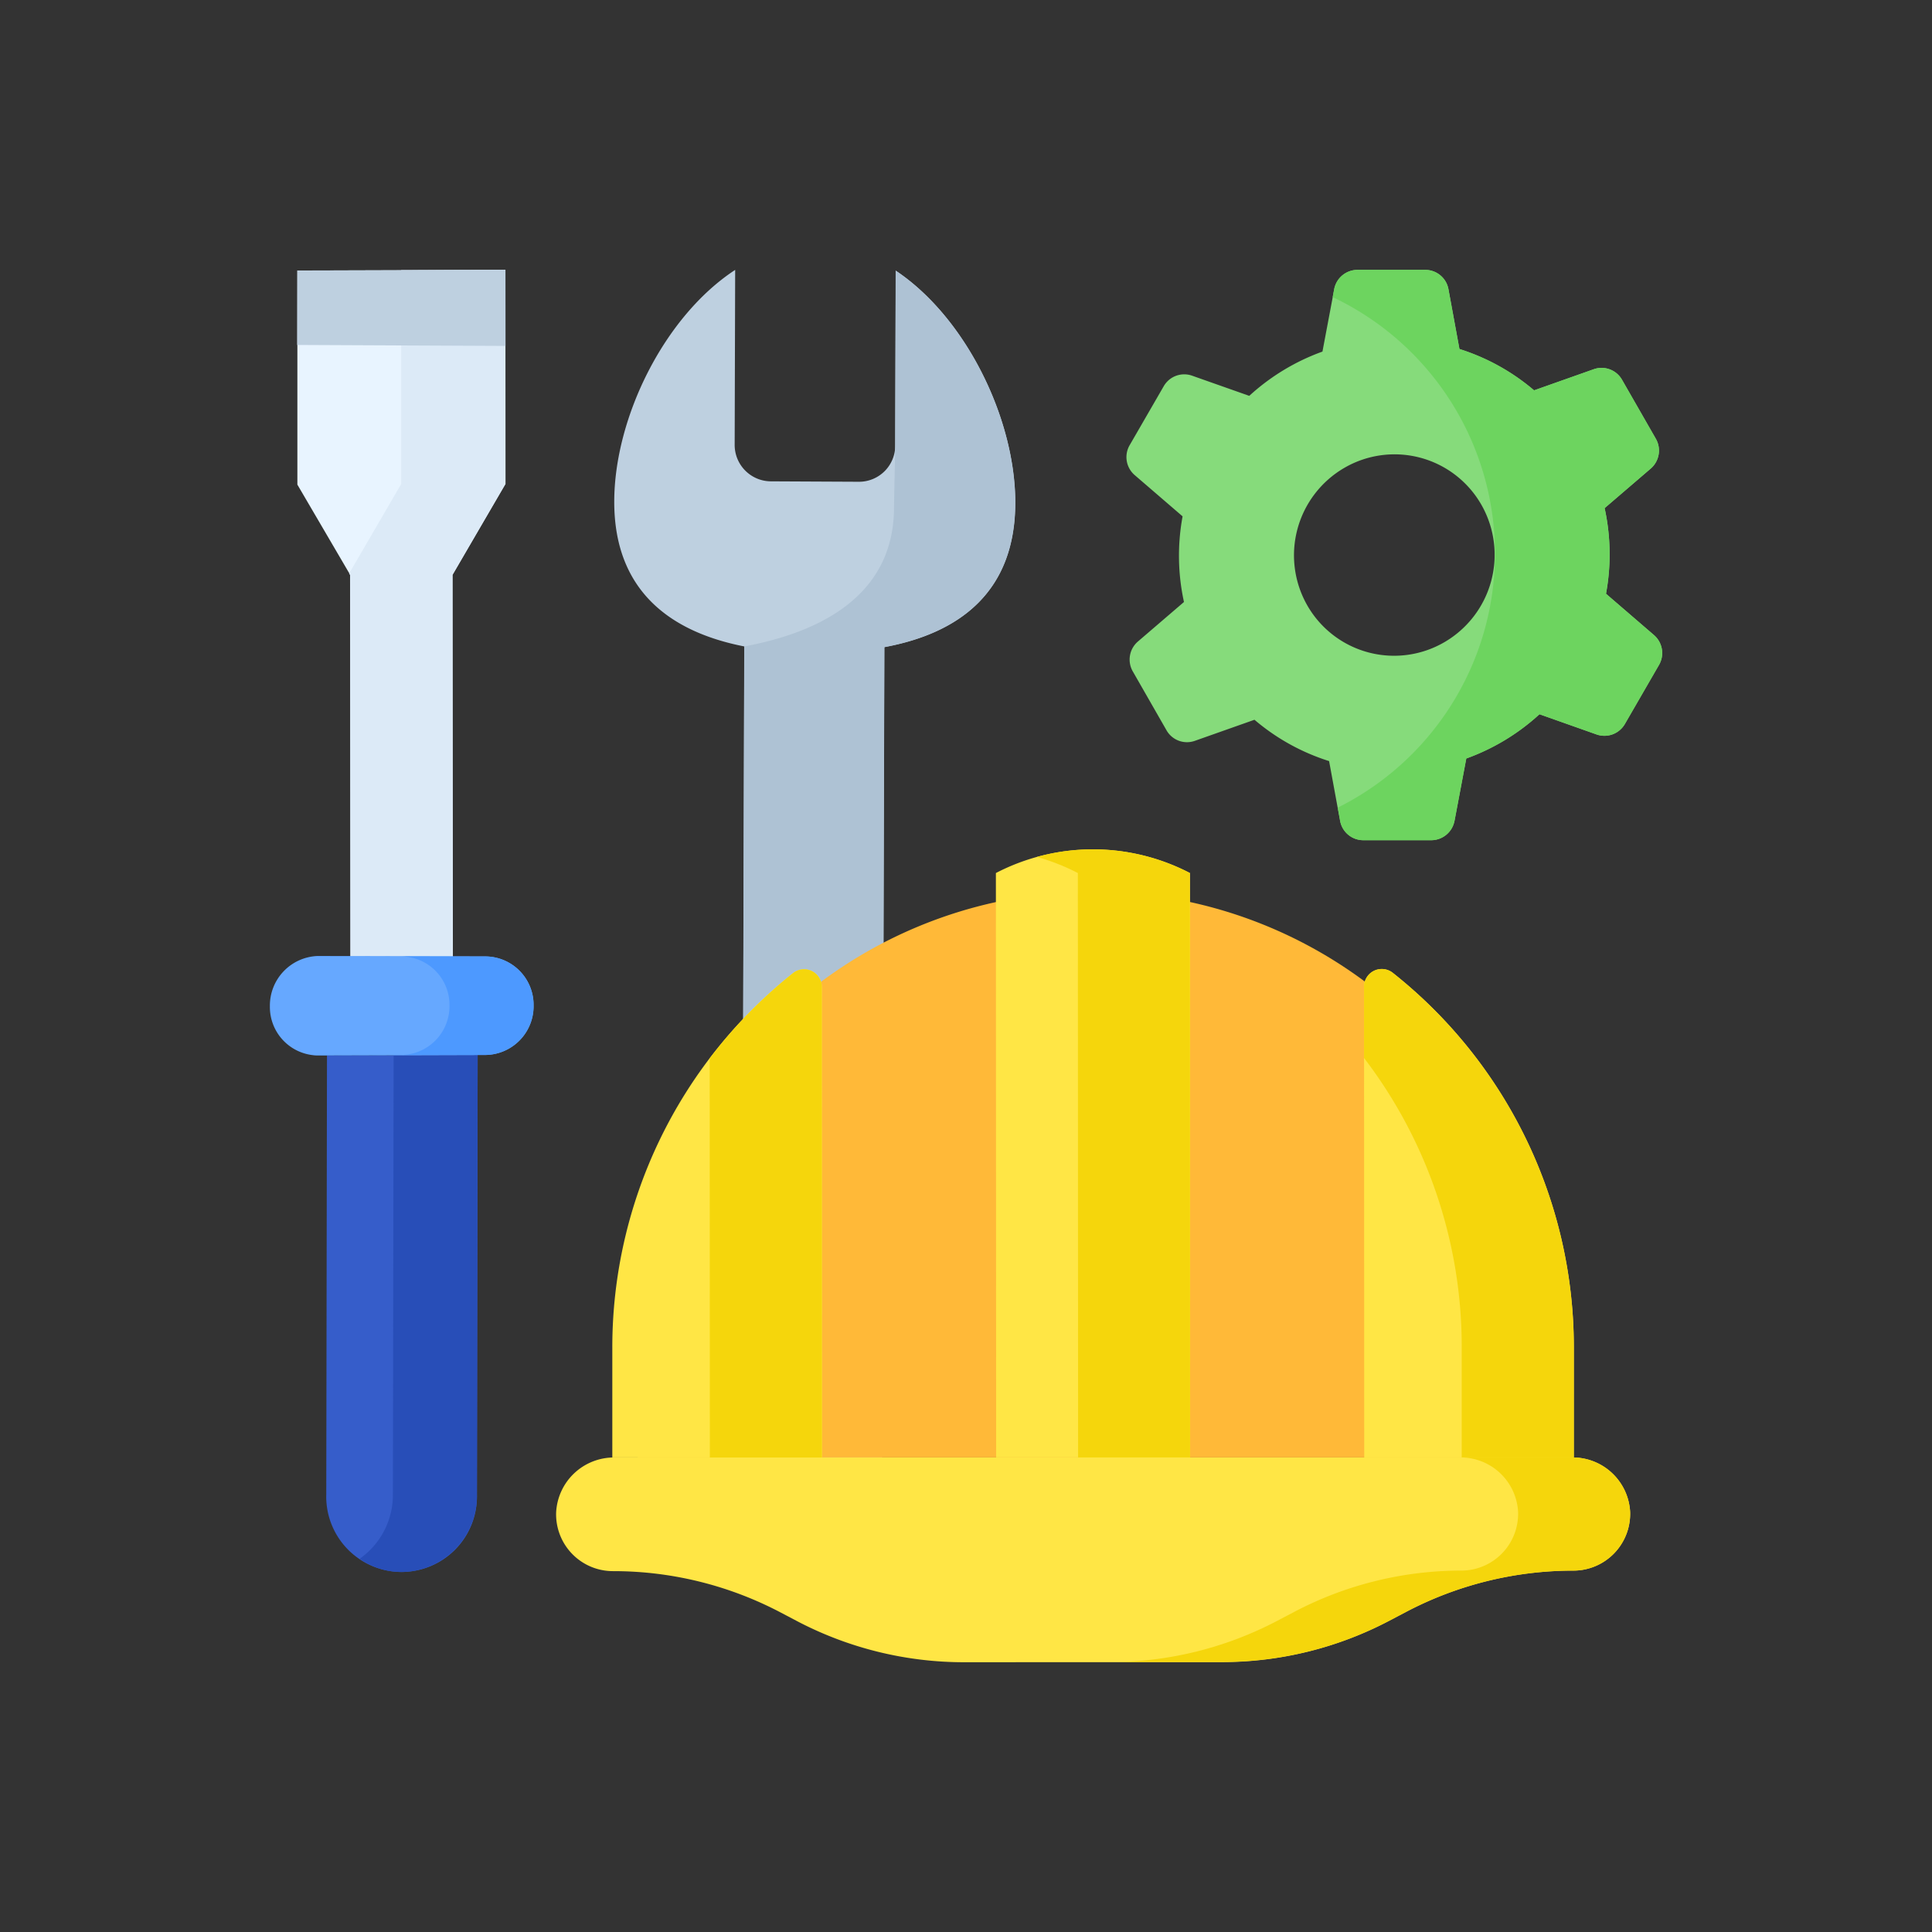 <svg xmlns="http://www.w3.org/2000/svg" xmlns:xlink="http://www.w3.org/1999/xlink" width="102" height="102" viewBox="0 0 102 102">
  <rect x="0" y="0" width="102" height="102" fill="#333333" stroke="none"/>
  <defs>
    <clipPath id="clip-path">
      <rect id="Rectangle_11387" data-name="Rectangle 11387" width="102" height="102" fill="#fff" stroke="#707070" stroke-width="1"/>
    </clipPath>
  </defs>
  <g id="Mask_Group_29491" data-name="Mask Group 29491" clip-path="url(#clip-path)">
    <g id="constructions" transform="translate(14.249 14.249)">
      <g id="Group_29932" data-name="Group 29932" transform="translate(0 0)">
        <g id="Group_29931" data-name="Group 29931">
          <g id="Group_29920" data-name="Group 29920" transform="translate(45.226 0)">
            <path id="Path_20017" data-name="Path 20017" d="M323.121,29.089l.621-3.292a11.472,11.472,0,0,0,3.864-2.337l3.011,1.066a1.248,1.248,0,0,0,1.5-.555l1.8-3.115a1.253,1.253,0,0,0-.265-1.576l-2.531-2.18a11.415,11.415,0,0,0-.073-4.521l2.431-2.086a1.256,1.256,0,0,0,.273-1.576L331.965,5.8a1.242,1.242,0,0,0-1.493-.554L327.323,6.36a11.307,11.307,0,0,0-3.94-2.182l-.58-3.155A1.244,1.244,0,0,0,321.58,0H318a1.252,1.252,0,0,0-1.229,1.022l-.621,3.292a11.472,11.472,0,0,0-3.864,2.337L309.27,5.587a1.248,1.248,0,0,0-1.5.555l-1.8,3.115a1.253,1.253,0,0,0,.265,1.576l2.531,2.18a11.415,11.415,0,0,0,.073,4.521l-2.431,2.086a1.256,1.256,0,0,0-.273,1.576l1.784,3.115a1.242,1.242,0,0,0,1.493.554l3.149-1.113a11.308,11.308,0,0,0,3.94,2.182l.58,3.155a1.244,1.244,0,0,0,1.223,1.021h3.584a1.252,1.252,0,0,0,1.229-1.022ZM315.35,17.715a5.336,5.336,0,0,1,1.957-7.263,5.278,5.278,0,0,1,7.231,1.945,5.336,5.336,0,0,1-1.957,7.263A5.278,5.278,0,0,1,315.35,17.715Z" transform="translate(-305.806 -0.001)" fill="#86db7b"/>
          </g>
          <g id="Group_29930" data-name="Group 29930" transform="translate(0)">
            <g id="Group_29926" data-name="Group 29926" transform="translate(0)">
              <g id="Group_29925" data-name="Group 29925">
                <path id="Path_20018" data-name="Path 20018" d="M137.061,65l.131-45.082c4.026-.746,6.9-2.968,6.912-7.6C144.116,7.9,141.52,2.53,137.791.042l-.027,9.219a1.912,1.912,0,0,1-1.905,1.925l-4.678-.023a1.922,1.922,0,0,1-1.894-1.944L129.313,0c-3.744,2.45-6.371,7.794-6.384,12.213-.013,4.63,2.846,6.88,6.867,7.667l-.131,45.082a3.7,3.7,0,1,0,7.395.037Z" transform="translate(-104.749 0)" fill="#bed0e0"/>
                <g id="Group_29921" data-name="Group 29921" transform="translate(24.917 0.042)">
                  <path id="Path_20019" data-name="Path 20019" d="M176.6.287l-.027,9.219c0,.729-.058,2.769-.059,3.293-.013,4.63-3.882,6.579-7.908,7.325l-.131,45.082a8.27,8.27,0,0,1,.112.935,3.69,3.69,0,0,0,7.282-.9l.131-45.082c4.026-.746,6.9-2.968,6.912-7.6.013-4.419-2.583-9.789-6.312-12.276Z" transform="translate(-168.48 -0.287)" fill="#aec2d4"/>
                </g>
                <g id="Group_29924" data-name="Group 29924" transform="translate(0 0)">
                  <path id="Path_20020" data-name="Path 20020" d="M20.159,280.281l-.038,23.172a3.979,3.979,0,1,0,7.955.023l.038-23.218Z" transform="translate(-17.145 -238.81)" fill="#365dca"/>
                  <path id="Path_20021" data-name="Path 20021" d="M33.839,280.271l-.038,23.2a4.113,4.113,0,0,1-1.755,3.385,3.884,3.884,0,0,0,2.231.7,4.029,4.029,0,0,0,3.961-4.08l.038-23.218Z" transform="translate(-27.307 -238.81)" fill="#284eb8"/>
                  <g id="Group_29923" data-name="Group 29923">
                    <g id="Group_29922" data-name="Group 29922">
                      <path id="Path_20022" data-name="Path 20022" d="M20.777,0l0,11.3-2.79,4.8.017,23.1-5.4-.014-.017-23.074L9.792,11.336l0-11.3Z" transform="translate(-8.341)" fill="#e8f4ff"/>
                      <path id="Path_20023" data-name="Path 20023" d="M36.607,11.3,36.6,0l-5.5.016,0,11.288-2.748,4.724.049.084.017,23.074,5.4.014-.017-23.1Z" transform="translate(-24.168)" fill="#dceaf7"/>
                      <path id="Path_20024" data-name="Path 20024" d="M2.529,250.182l8.867-.026a2.574,2.574,0,0,0,2.528-2.608h0a2.558,2.558,0,0,0-2.529-2.594l-8.867-.023A2.618,2.618,0,0,0,0,247.589H0A2.557,2.557,0,0,0,2.529,250.182Z" transform="translate(0 -208.708)" fill="#66a8ff"/>
                      <path id="Path_20025" data-name="Path 20025" d="M24.532,244.955l-8.867-.023c-.066,0-.131.006-.2.011l4.625.012a2.557,2.557,0,0,1,2.529,2.594h0a2.574,2.574,0,0,1-2.528,2.608l-4.679.014c.082.008.165.012.249.012l8.867-.026a2.574,2.574,0,0,0,2.528-2.608h0A2.557,2.557,0,0,0,24.532,244.955Z" transform="translate(-13.138 -208.709)" fill="#4d99ff"/>
                    </g>
                    <path id="Path_20026" data-name="Path 20026" d="M20.728,0,9.74.032,9.732,3.963l11,.051Z" transform="translate(-8.293)" fill="#bed0e0"/>
                  </g>
                </g>
              </g>
            </g>
            <g id="Group_29929" data-name="Group 29929" transform="translate(15.11 30.593)">
              <g id="Group_29928" data-name="Group 29928" transform="translate(2.968)">
                <path id="Path_20027" data-name="Path 20027" d="M179.372,252.339H131.284l0-5.819a24.044,24.044,0,0,1,48.088-.02Z" transform="translate(-129.945 -220.236)" fill="#ffb938"/>
                <path id="Path_20028" data-name="Path 20028" d="M269.41,238.964,269.4,208.11a11.105,11.105,0,0,0-10.245,0l.013,30.85Z" transform="translate(-238.904 -206.86)" fill="#ffe645"/>
                <path id="Path_20029" data-name="Path 20029" d="M281.891,208.11a11.106,11.106,0,0,0-8.076-.849,11.085,11.085,0,0,1,2.161.849l.013,30.854H281.9Z" transform="translate(-251.398 -206.86)" fill="#f5d60c"/>
                <g id="Group_29927" data-name="Group 29927" transform="translate(0 6.316)">
                  <path id="Path_20030" data-name="Path 20030" d="M122.24,269.608l0,5.818H133.31l-.01-24.84a.936.936,0,0,0-1.518-.731A25.215,25.215,0,0,0,122.24,269.608Z" transform="translate(-122.24 -249.637)" fill="#ffe645"/>
                  <path id="Path_20031" data-name="Path 20031" d="M162.945,250.586a.936.936,0,0,0-1.518-.731,25.555,25.555,0,0,0-4.4,4.5l.009,21.073h5.916Z" transform="translate(-151.886 -249.637)" fill="#f5d60c"/>
                  <path id="Path_20032" data-name="Path 20032" d="M390.591,250.5l.01,24.852h11.068l0-5.839a25.214,25.214,0,0,0-9.557-19.745A.937.937,0,0,0,390.591,250.5Z" transform="translate(-350.904 -249.564)" fill="#ffe645"/>
                  <path id="Path_20033" data-name="Path 20033" d="M401.666,269.513a25.214,25.214,0,0,0-9.557-19.745.937.937,0,0,0-1.518.732l0,3.762a25.089,25.089,0,0,1,5.158,15.251l0,5.839h5.916Z" transform="translate(-350.904 -249.564)" fill="#f5d60c"/>
                </g>
              </g>
              <path id="Path_20034" data-name="Path 20034" d="M146.169,432.553l.871-.458a18.97,18.97,0,0,1,8.829-2.183,3,3,0,0,0,3.006-3.1,3.038,3.038,0,0,0-3.088-2.873h-50.53a3.056,3.056,0,0,0-3.085,2.9,3,3,0,0,0,3.009,3.1,18.967,18.967,0,0,1,8.83,2.176l.871.458a18.969,18.969,0,0,0,8.83,2.176l13.628-.006A18.97,18.97,0,0,0,146.169,432.553Z" transform="translate(-102.17 -391.833)" fill="#ffe645"/>
              <path id="Path_20035" data-name="Path 20035" d="M278.965,423.937h-5.916a3.038,3.038,0,0,1,3.088,2.873,3,3,0,0,1-3.006,3.1A18.967,18.967,0,0,0,264.3,432.1l-.871.458a18.969,18.969,0,0,1-8.829,2.183l-7.876,0,.164,0,13.628-.006a18.969,18.969,0,0,0,8.829-2.183l.871-.458a18.968,18.968,0,0,1,8.829-2.183,3,3,0,0,0,3.006-3.1A3.038,3.038,0,0,0,278.965,423.937Z" transform="translate(-225.348 -391.833)" fill="#f5d60c"/>
            </g>
          </g>
        </g>
        <path id="Path_20036" data-name="Path 20036" d="M396.353,19.279l-2.531-2.18a11.417,11.417,0,0,0-.072-4.521l2.431-2.086a1.256,1.256,0,0,0,.273-1.576L394.669,5.8a1.243,1.243,0,0,0-1.493-.554L390.026,6.36a11.312,11.312,0,0,0-3.94-2.182l-.58-3.155A1.244,1.244,0,0,0,384.283,0H380.7a1.252,1.252,0,0,0-1.229,1.022l-.078.415a14.984,14.984,0,0,1,.268,26.954l.128.7a1.244,1.244,0,0,0,1.223,1.021H384.6a1.253,1.253,0,0,0,1.229-1.022l.621-3.292a11.472,11.472,0,0,0,3.864-2.337l3.011,1.066a1.248,1.248,0,0,0,1.5-.555l1.8-3.115A1.253,1.253,0,0,0,396.353,19.279Z" transform="translate(-323.284 -0.001)" fill="#6dd45f"/>
      </g>
    </g>
  </g>
</svg>
